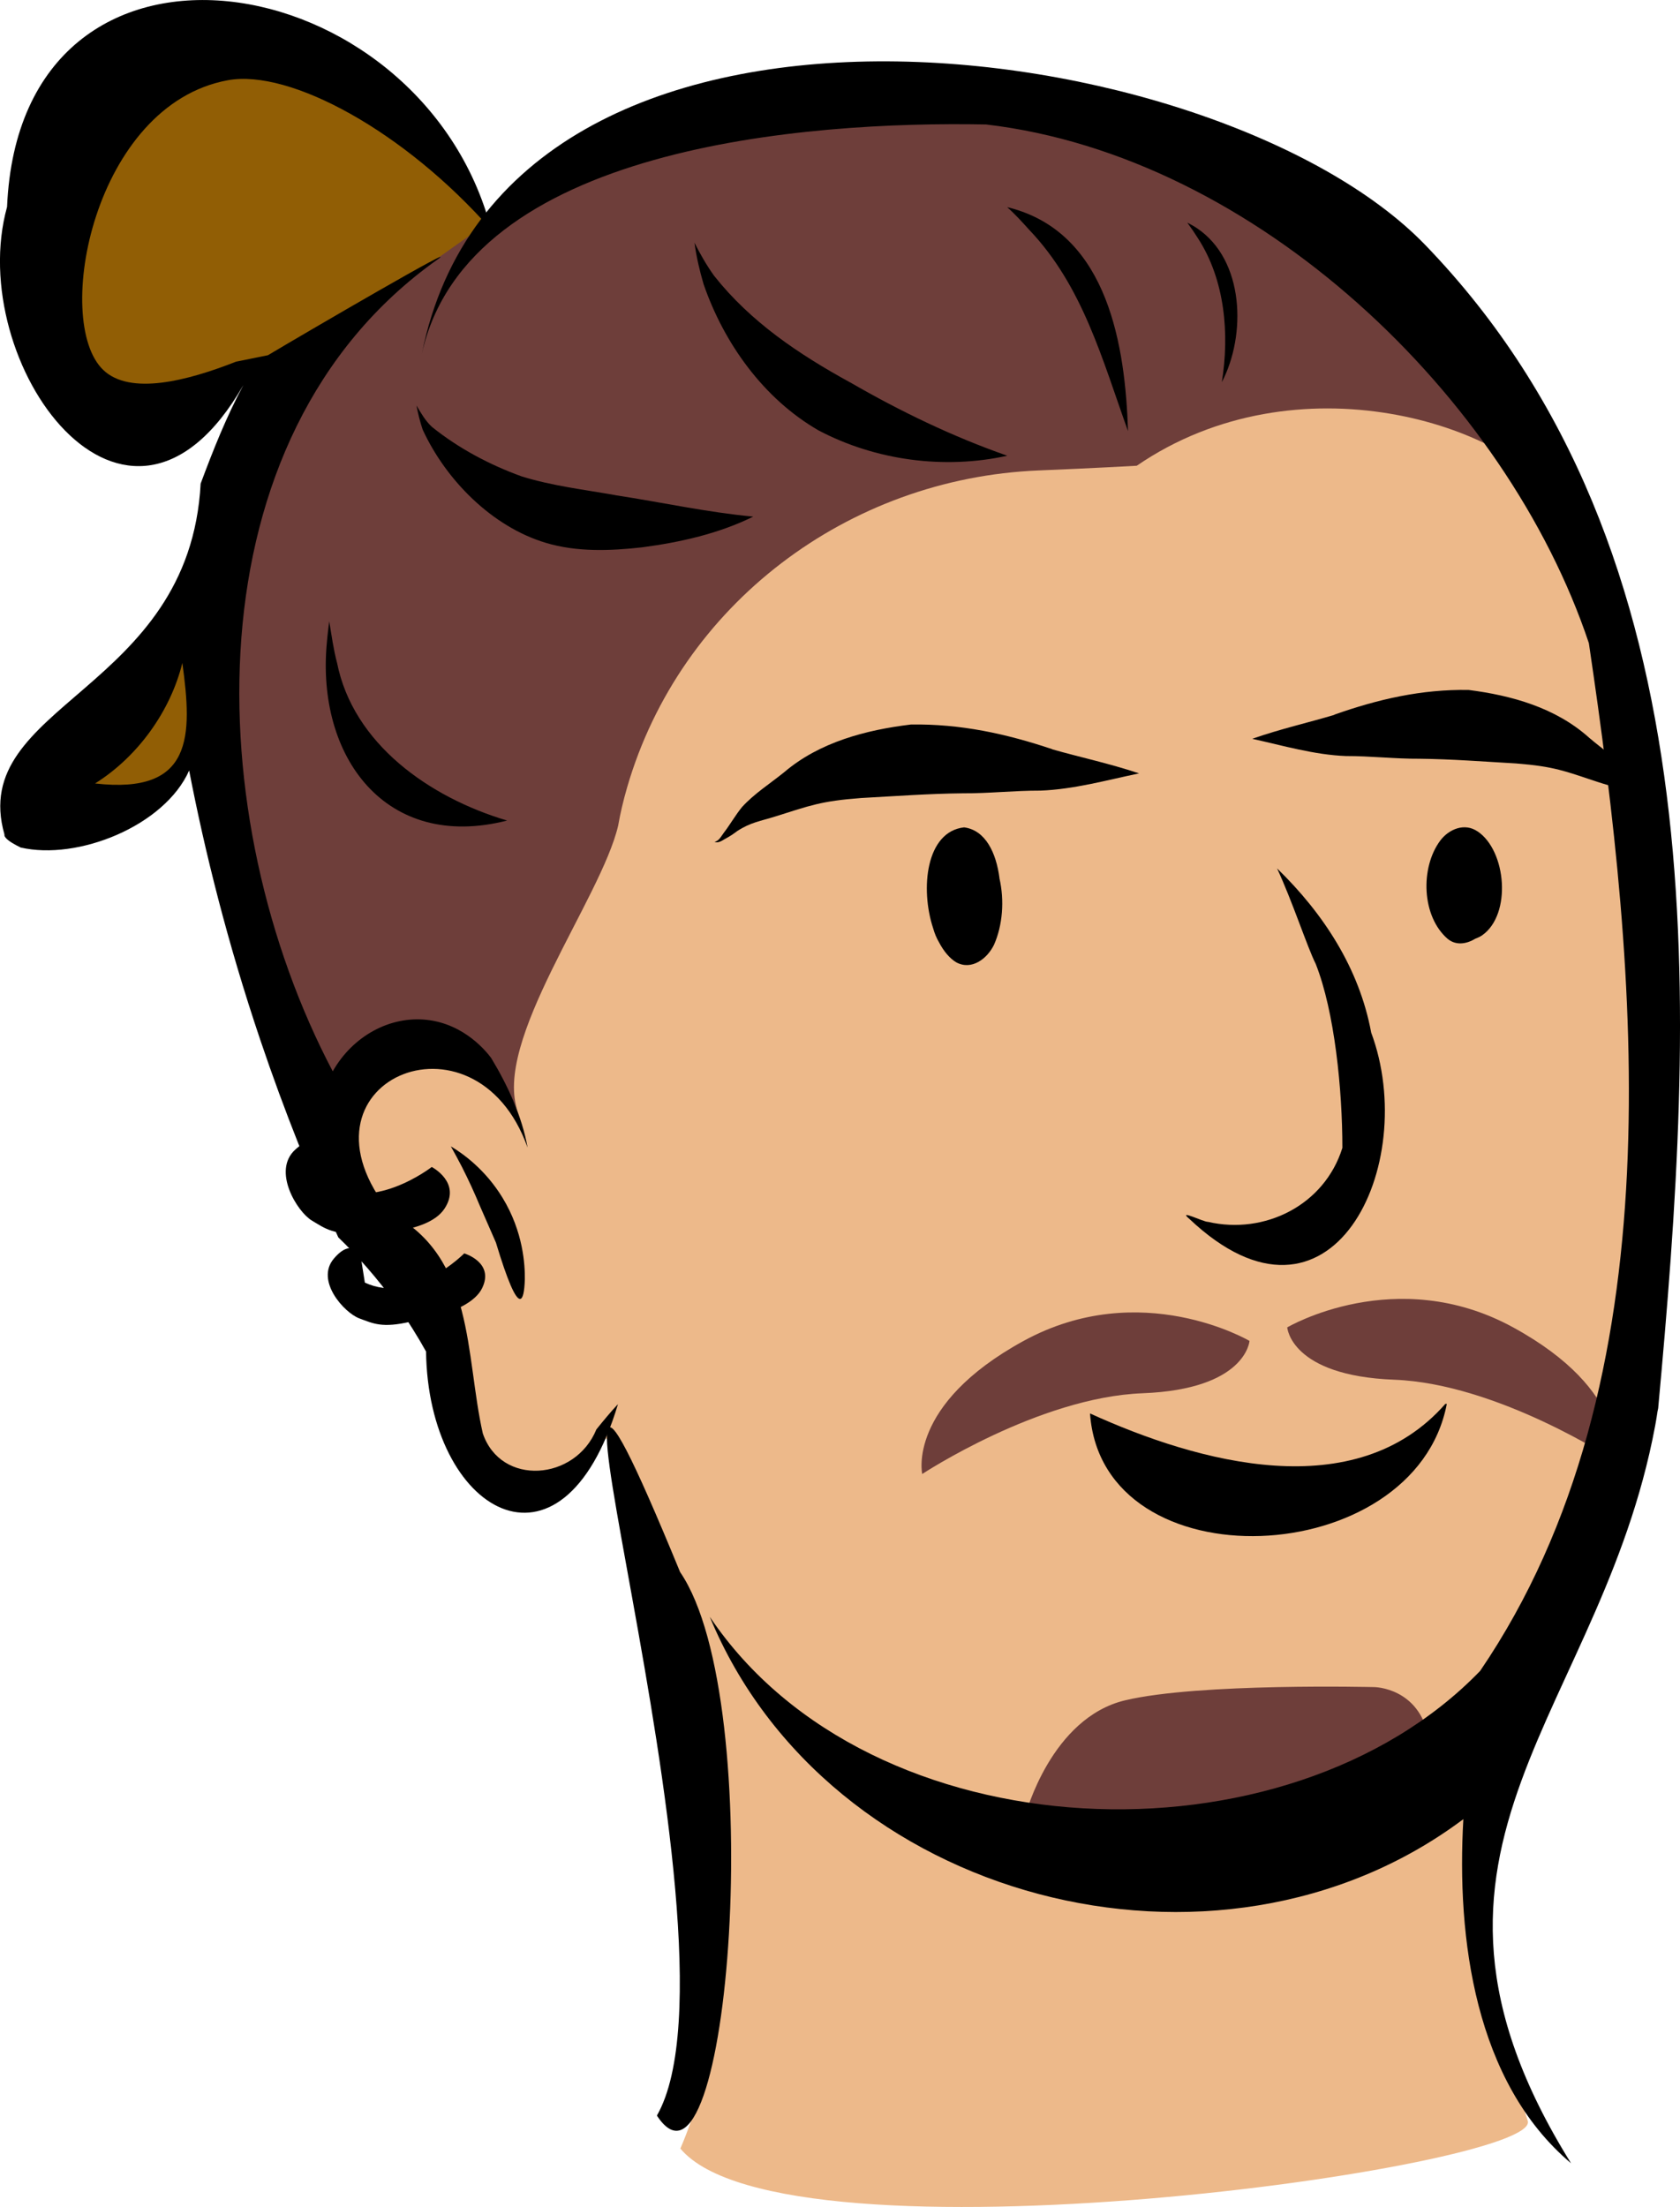 <?xml version="1.0" encoding="UTF-8"?><svg id="Calque_2" xmlns="http://www.w3.org/2000/svg" viewBox="0 0 199.84 262.43"><defs><style>.cls-1{fill:none;}.cls-1,.cls-2,.cls-3,.cls-4,.cls-5{stroke-width:0px;}.cls-3{fill:#6e3e3a;}.cls-4{fill:#915e05;}.cls-5{fill:#edb98a;}</style></defs><g id="Calque_9"><path class="cls-5" d="m52.47,124.76c2.89-75.44,82.91-112.6,123.55-79.7,0,0,13.83,24.14,15.82,32.47,1.8,7.53,3.37,52.29,3.37,52.29l-5.06,52.92c-21.55,30.5-17.44,40.9-8.42,69.45,1.73,5.48-88.46,18.09-100.8,3.29,7.36-17.07,5.22-40.48,1.05-58.19-15.17-45.58-4.28-16.58-23.61-22.35-4.09-7.68-6.26-19.79-11.81-26.78-11.46-6.67-10.82-28.09,5.9-23.4Z"/><path class="cls-3" d="m122,215.76s3.04-11.49,11.84-13.58c8.8-2.09,29.65-1.57,29.65-1.57,0,0,5.32.04,6.46,6.04,1.14,6-14.75,12.53-14.75,12.53h-25.11l-8.09-3.42Z"/><path class="cls-3" d="m148.62,159.44s-12.92-7.61-26.85,0c-13.93,7.61-12.07,15.83-12.07,15.83,0,0,13.86-9.13,26.2-9.6,12.34-.47,12.73-6.22,12.73-6.22Z"/><path class="cls-3" d="m153.13,157.83s12.92-7.61,26.85,0c13.93,7.61,12.07,15.83,12.07,15.83,0,0-13.86-9.13-26.2-9.6-12.34-.47-12.73-6.22-12.73-6.22Z"/><path class="cls-3" d="m70.38,17.14c20.63-9.79,45.63-13.67,66.32-1.67,17.16,1.11,40.83,31.37,49.18,44.63-6.35-9.77-31.62-17.76-50.66-4.72,0,0-5.29.3-11.67.56-22.65.92-42.62,15.91-48.95,37.68-.45,1.55-.81,3.07-1.07,4.56-2.04,8.73-15.07,25.74-11.9,34.08-3.8-10.01-17.82-4.05-21.9-4.08-4-.03-3.32-3.38-10.14-20.46,0,0-4.19-25.1-4.19-25.1l6.92-37.79,38.06-27.69Z"/><polygon class="cls-4" points="29.21 44.4 23.28 49.11 12.78 47.19 5.59 35.96 5.59 15.6 20.83 2.05 41.98 10.28 58.02 26.47 46.81 34.43 29.21 44.4"/><polygon class="cls-4" points="25.11 83.73 20.87 92.25 8.22 97.49 7.16 93.15 25.11 72.64 25.11 83.73"/><path class="cls-2" d="m189,76.48c-9.78-29.26-39.58-57.92-71.71-61.68-21.45-.41-61.68,2.63-67.11,27.27C60.19-7.89,144.85,3.63,169.5,29.09c35.4,36.58,32.04,91.67,27.74,138.41,0,0,0-.02,0-.03-.17.9-.54,2.43-.06.39-5.91,35.87-33.91,51.47-10.3,89.37-11.44-9.64-13.63-26.76-12.81-40.92-29.25,21.92-75.62,9.83-89.64-24.06,19.07,28.37,68.69,30.21,91.64,6.43,23.48-34.48,18.78-82.77,12.93-122.2Z"/><path class="cls-1" d="m89.82,201.42h0c.05.09.11.17.16.26l.42.67h0c.14.23.28.46.44.68h0c1.03,1.44,2.11,2.85,3.31,4.15h0c.96,1.04,2.01,2.03,3.12,2.9h0c.77.59,1.61,1.09,2.46,1.57h0c.82.47,1.67.9,2.54,1.27h0c.83.35,1.68.64,2.54.9h0c.81.24,1.63.43,2.46.59h0c.88.17,1.78.28,2.67.4l2.6.32,2.71.42,2.8.57,2.83.71,2.79.78,2.99.69,2.7.51,2.69.37,2.79.33h0c.87.09,1.73.18,2.6.22h0c.83.03,1.67.02,2.5-.02h0c.83-.04,1.66-.14,2.49-.23l2.49-.3,2.32-.38,2.18-.46,2.19-.45,2.01-.53,1.89-.59,1.91-.7,1.85-.77h0c.58-.24,1.16-.46,1.73-.73h0c.55-.26,1.08-.54,1.61-.84h0c.48-.27.96-.55,1.42-.85h0c.46-.31.91-.65,1.35-.99h0c.43-.34.82-.72,1.24-1.05h0c.43-.33.86-.66,1.32-.94h0c.42-.26.87-.48,1.31-.72l1.25-.63h0c.37-.19.74-.36,1.1-.57h0c.36-.2.7-.43,1.04-.66h0c.32-.23.63-.48.95-.72l.97-.76.98-.87.95-.91.78-.76.64-.63.55-.53h0c.16-.15.34-.29.5-.44"/><path class="cls-2" d="m196.54,167.28c.03-.14.05-.27.06-.36-.02.12-.04.24-.06.36Z"/><path class="cls-2" d="m28.04,43.02c-5.77,2.27-12.58,4.03-15.77.96-6.03-5.8-1.14-31.52,14.84-34.44,7.4-1.35,21.04,6.09,31.33,17.79C50.16-4.47,2.43-12.42.84,24.6c-5.12,18.45,14.17,45.45,28.11,21.19-2.02,3.76-3.59,7.71-5.08,11.71,0-.01,0-.02,0-.03-1.31,24.88-27.77,26.22-23.34,41.76-.17.79,3.3,2.12,1.9,1.54,6.82,1.59,17.15-2.57,20.07-9.15,1.87,9.67,4.56,20.47,8.46,32.03,2.91,8.62,6.08,16.46,9.28,23.48,2.22,2.14,4.64,4.83,6.99,8.12,1.35,1.89,2.49,3.73,3.45,5.46.24,19.04,16.14,28.54,22.83,6.25-.9.96-1.74,1.98-2.57,3.01-2.5,6.12-11.35,6.8-13.51.47-2.1-9.3-.96-20.96-10.93-26.16-12.74-15.61,10.03-25.39,16.26-7.82-.68-3.76-2.36-7.39-4.33-10.65-.5-.67-3.12-4.04-7.65-4.54-4.39-.49-8.82,1.92-11.2,6.12-15.8-29.96-17.32-75.39,12.43-96.51,3.32-2.36-15.12,8.37-20.14,11.36l-3.86.78Zm-16.73,50.14c5.11-3.2,8.98-8.63,10.38-14.33,1.2,8.7,1.3,15.67-10.38,14.33Z"/><path class="cls-2" d="m57.07,143.36c-.61-1.47-1.31-3.01-2.12-4.6-.44-.85-.88-1.67-1.32-2.45,1.43.86,4.08,2.73,6.14,6.1,2.49,4.08,2.68,8.03,2.66,9.72-.05,1.49-.23,2.27-.54,2.32-.55.1-1.52-2.13-2.9-6.7-.64-1.46-1.28-2.92-1.92-4.39Z"/><path class="cls-2" d="m125.18,89.09c-5.48-1.84-10.91-3.03-16.82-2.94-5.37.65-10.89,2.1-15.09,5.68-1.68,1.36-3.54,2.53-5,4.13-.8.98-1.42,2.09-2.19,3.09-.31.41-.54.93-1.09,1.06.53.18.93-.19,1.37-.42.47-.25.9-.54,1.32-.86,1.62-1.06,2.79-1.19,4.56-1.75,4.11-1.29,5.39-1.83,10.2-2.19,4.03-.22,8.05-.52,12.1-.56,3.08.02,6.14-.33,9.22-.32,3.99-.15,7.86-1.24,11.74-2.05-3.65-1.21-7.12-1.94-10.33-2.86Z"/><path class="cls-2" d="m158.72,84.98c5.21-1.84,10.37-3.03,15.97-2.94,5.1.65,10.35,2.1,14.34,5.68,1.59,1.36,3.36,2.53,4.75,4.13.76.98,1.35,2.09,2.08,3.09.3.41.52.93,1.04,1.06-.5.18-.89-.19-1.3-.42-.45-.25-.85-.54-1.25-.86-1.54-1.06-2.65-1.19-4.33-1.75-3.9-1.29-5.12-1.83-9.68-2.19-3.83-.22-7.65-.52-11.49-.56-2.92.02-5.83-.33-8.75-.32-3.79-.15-7.46-1.24-11.15-2.05,3.47-1.21,6.76-1.94,9.81-2.86Z"/><path class="cls-2" d="m163.1,122.75c-1.42-7.63-5.7-14.16-11.19-19.49,1.83,3.93,3.6,9.38,4.6,11.36,2.25,5.69,3.17,14.96,3.17,21.87-2.13,6.83-9.26,10.35-15.98,8.8-.5.04-3.68-1.57-2.23-.36,16.89,15.97,27.52-6.45,21.62-22.19Z"/><path class="cls-2" d="m175.75,98.86c-1.52-1.05-3.39-.28-4.42,1.08-2.41,3.22-2.24,9.06.91,11.73,1.02.8,2.25.56,3.27-.06.28-.1.55-.23.79-.39,3.54-2.47,2.9-10.07-.55-12.37Z"/><path class="cls-2" d="m118.89,104.41c-.39-3-1.66-5.7-4.21-6.03-4.53.5-5.24,7.29-3.68,12,.17.6.4,1.17.71,1.69.55,1.04,1.24,1.88,2.04,2.36,1.84.99,3.69-.44,4.49-2.09,1.02-2.3,1.26-5.25.64-7.93Z"/><path class="cls-2" d="m172.1,166.94s-.14-.02-.17-.01c-10.67,12.17-29.33,7.03-42.27,1.14,1.44,20.46,38.62,18.77,42.44-1.13Z"/><path class="cls-2" d="m101.12,45.47c-6.12-3.36-11.82-7.18-16.17-12.67-.89-1.24-1.66-2.58-2.34-3.94.22,1.66.61,3.31,1.08,4.92,2.43,7.05,7.15,13.64,13.68,17.4,6.79,3.58,14.96,4.66,22.45,3.01-6.48-2.26-12.75-5.29-18.69-8.72Z"/><path class="cls-2" d="m120.59,24.84c-.26-.08-.52-.15-.78-.2.94.83,1.78,1.76,2.62,2.69,6.39,6.7,8.7,15.47,11.75,23.93-.32-10.09-2.37-23.16-13.59-26.42Z"/><path class="cls-2" d="m142.39,27.14c-.37-.25-.77-.47-1.16-.67.45.61.88,1.24,1.28,1.88,3.21,4.96,3.75,11.37,2.83,17.09,2.92-5.58,2.7-14.5-2.95-18.3Z"/><path class="cls-2" d="m73.22,58.88c-3.74-.66-7.57-1.11-11.16-2.23-3.82-1.38-7.5-3.33-10.67-5.88-.78-.71-1.31-1.65-1.85-2.55.19.97.42,1.93.74,2.87,2.76,5.99,8.24,11.54,14.65,13.46,3.71,1.11,7.66.96,11.47.53,4.53-.6,9.08-1.62,13.2-3.65-5.5-.51-10.91-1.71-16.37-2.54Z"/><path class="cls-2" d="m40.09,78.81c-.43-1.62-.65-3.29-.93-4.94-.1.85-.21,1.69-.28,2.54-1.28,13.55,6.98,24.85,21.44,21.16-9.26-2.75-18.32-9.14-20.23-18.77Z"/><path class="cls-2" d="m80.9,186.93c-23.43-56.92,9.19,43.77-2.76,64.63,8.61,13.14,13.32-49.2,2.76-64.63Z"/><path class="cls-2" d="m51.36,138.76s-7.37,5.76-12.88,1.77v-3.52s-.58-2.83-3.36-.31.23,7.39,1.97,8.43c1.6.96,2.59,1.77,6.26,1.51,0,0,7.42.23,9.51-2.9s-1.51-4.98-1.51-4.98Z"/><path class="cls-2" d="m55.22,149.04s-6.1,6.16-11.82,3.47l-.49-3.09s-.94-2.4-3.19.23,1.25,6.47,3.03,7.12c1.63.6,2.68,1.18,6.08.39,0,0,6.99-.9,8.51-3.97s-2.11-4.15-2.11-4.15Z"/></g></svg>